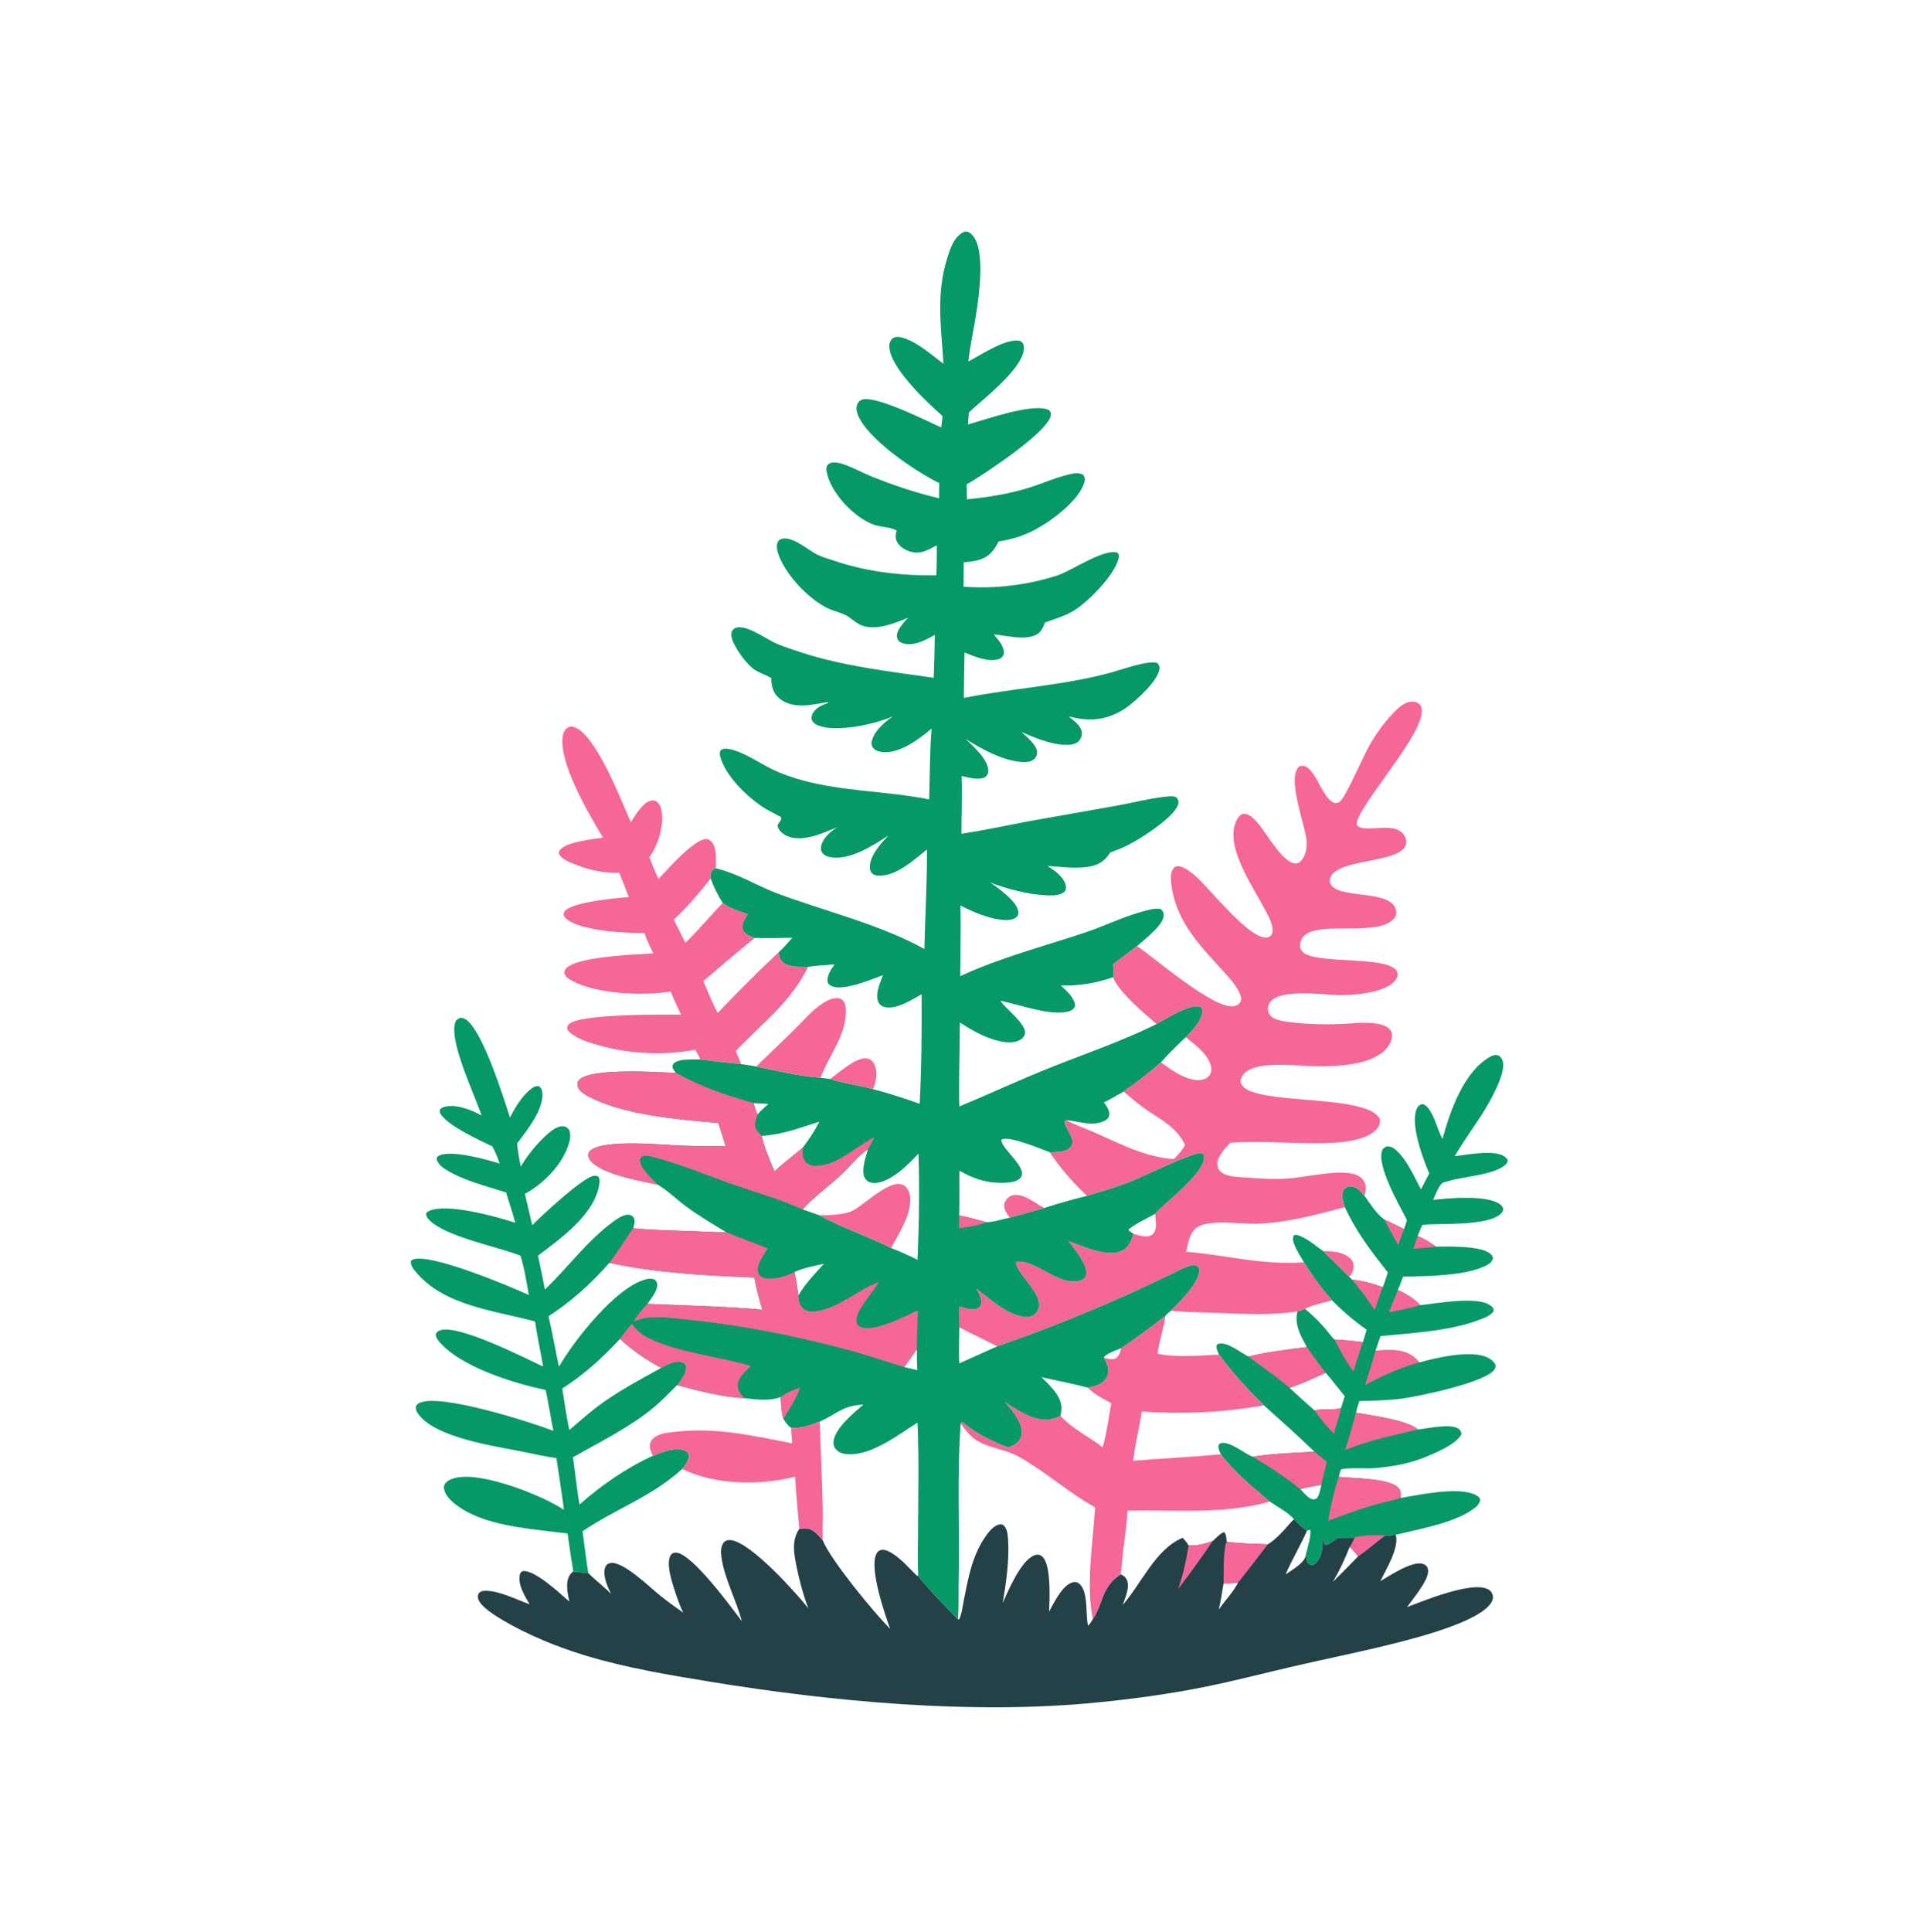 <?xml version="1.0" encoding="utf-8" ?>
<svg xmlns="http://www.w3.org/2000/svg" xmlns:xlink="http://www.w3.org/1999/xlink" width="1023" height="1024">
	<path fill="#F56799" d="M319.609 443.883C312.452 431.946 294.784 402.398 298.629 388.694C299.023 387.287 299.815 386.137 301.132 385.453C302.286 384.853 303.235 384.933 304.461 385.357C316.026 389.353 329.363 424.465 334.414 435.791C336.443 432.335 340.342 426.04 344.12 424.579C345.335 424.109 346.534 423.958 347.722 424.615C349.669 425.692 350.487 428.179 350.787 430.24C351.906 437.913 348.719 448.131 344.196 454.299C345.694 458.2 347.229 462.009 349.087 465.754C353.617 460.953 368.024 444.456 374.368 444.686C375.7 444.734 376.426 445.283 377.277 446.243C380.071 449.394 379.516 456.167 379.446 460.173C378.327 460.713 377.374 460.908 376.958 462.213C376.661 463.144 376.744 464.549 376.703 465.54C378.353 470.097 380.522 474.431 383.107 478.532C387.202 481.433 391.651 482.85 396.376 484.406C394.969 486.809 392.839 489.689 393.801 492.617C394.65 495.199 397.809 496.175 400.064 497.054C406.709 497.209 413.318 497.124 419.962 496.944C417.673 499.448 415.389 502.373 412.803 504.547C413.041 506.912 413.326 508.544 415.272 510.077C418.69 512.77 424.34 512.258 428.438 512.322C418.349 532.041 404.799 541.396 390.062 556.923L392.853 563.889C385.653 563.256 378.487 562.344 371.314 561.462L368.556 556.234C354.126 559.069 337.653 558.65 323.369 555.435C317.484 554.11 304.073 550.874 300.702 545.509C300.625 544.307 300.514 543.939 301.35 542.956C306.32 537.113 351.411 537.648 360.994 537.656C359.044 533.624 357.177 529.601 355.484 525.451C340.548 527.791 316.068 526.888 302.734 519.477C300.985 518.505 299.652 517.525 299.079 515.541C299.287 514.546 299.249 514.153 299.926 513.347C305.397 506.828 336.921 505.866 346.246 505.217C344.592 501.692 342.764 498.161 341.64 494.427C332.461 494.38 322.895 493.943 313.887 492.115C309.158 491.156 301.62 489.525 298.816 485.287C298.73 484.046 298.615 483.728 299.486 482.725C303.592 477.994 326.345 475.904 333.279 475.412C331.678 471.089 329.96 466.819 328.23 462.547C320.5 462.681 313.579 461.382 306.342 458.64C303.122 457.42 297.696 455.658 296.195 452.354C296.278 451.567 296.191 451.197 296.709 450.542C300.331 445.954 314.009 444.843 319.609 443.883ZM400.064 497.054C390.857 504.541 381.782 512.15 372.787 519.888C375.258 525.474 377.534 531.404 380.409 536.78C391.009 525.778 401.643 514.988 412.803 504.547C415.389 502.373 417.673 499.448 419.962 496.944C413.318 497.124 406.709 497.209 400.064 497.054ZM357.151 487.305C359.178 491.414 361.208 495.518 363.312 499.588C370.35 492.865 376.333 485.426 383.107 478.532C380.522 474.431 378.353 470.097 376.703 465.54C370.88 472.968 364.092 480.967 357.151 487.305Z"/>
	<path fill="#069966" d="M764.581 603.601C768.568 588.994 775.728 568.093 789.622 560.134C790.966 559.365 792.369 558.7 793.951 559.232C795.18 559.645 795.856 560.614 796.343 561.757C798.416 566.621 792.949 577.313 790.685 581.65C784.979 592.584 777.245 602.068 771.075 612.682C777.279 612.039 793.66 608.592 798.34 613.628C798.847 614.174 798.867 614.295 799.169 614.885C798.938 616.201 798.62 616.74 797.54 617.575C790.658 622.898 776.309 623.305 767.804 625.863C766.908 626.132 765.32 626.405 764.601 626.913C762.506 628.394 760.762 633.468 759.622 635.829C768 634.877 788.576 633.035 795.332 638.353C795.974 638.858 796.334 639.463 796.743 640.157C796.738 641.458 796.677 642.073 795.716 643.031C788.83 649.893 763.743 648.149 753.939 649.06C753.09 651.039 752.18 653.01 751.436 655.031C754.779 656.321 758.312 658.472 761.152 660.644C767.885 660.55 785.261 660.04 790.097 664.511C790.883 665.238 791.098 665.7 791.393 666.695C790.873 668.608 789.958 669.431 788.231 670.375C777.566 676.202 756.154 676.279 743.723 676.502C742.873 678.893 741.929 681.23 740.958 683.572C745.418 685.736 749.396 687.913 752.793 691.623C761.496 690.799 784.055 686.374 790.592 692.249C791.502 693.067 791.629 693.295 791.778 694.477C790.56 697.176 786.634 698.436 784.007 699.445C768.559 705.377 748.158 706.424 731.766 708.031C730.865 710.584 729.955 713.132 729.144 715.715C736.579 715.42 744.615 714.401 750.5 720.012C751.147 720.629 751.734 721.311 752.31 721.994C761.189 719.54 780.491 714.862 789.109 719.719C790.482 720.493 792.297 721.909 792.754 723.481C792.951 724.155 792.603 724.886 792.286 725.463C788.452 732.434 752.172 739.923 743.34 741.12C735.796 742.143 728.105 742.25 720.506 742.496C719.922 744.503 719.15 746.586 718.743 748.628C727.045 750.102 745.702 752.44 751.65 757.504C756.632 757.008 769.285 754.118 773.256 757.27C774.312 758.109 774.412 758.726 774.657 759.952C772.201 765.473 759.237 770.7 753.803 772.808C745.555 776.008 736.586 777.384 727.805 778.078C724.428 778.346 712.791 777.525 710.729 778.843C710.265 780.092 709.943 781.282 709.646 782.577C717.133 783.568 737.483 783.002 741.743 789.083C742.683 790.427 742.463 792.242 742.43 793.803C752.37 792.197 774.656 787.186 783.166 792.815C784.056 793.404 784.217 793.754 784.621 794.691C784.228 797.165 782.507 798.562 780.543 799.943C770.151 807.248 752.203 810.27 739.784 813.363C738.09 813.561 735.985 814.073 734.321 813.768C730.61 813.518 721.359 813.455 718.133 814.79L709.142 814.948C707.189 816.333 705.255 817.973 702.943 818.677L702.134 818.412C701.823 817.469 701.654 816.593 701.478 815.618L701.068 815.982L701.081 816.652C701.125 820.538 700.495 825.314 697.605 828.228C696.699 829.141 696.079 829.304 694.838 829.417C693.759 828.774 693.102 828.358 692.714 827.094C692.404 826.084 692.288 824.952 692.13 823.907C693.083 819.914 694.626 815.379 694.645 811.276L694.024 810.652L692.775 811.141C690.04 809.571 688.056 807.324 685.909 805.058C682.651 801.418 677.149 798.475 673.026 795.756C663.732 787.739 654.573 780.587 647.104 770.681C646.366 769.058 645.729 767.849 645.847 766.039C646.246 765.426 646.317 764.987 647.075 764.78C651.742 763.502 659.572 770.294 664 771.963C672.325 770.418 687.806 769.779 696.691 769.302C688.068 760.879 678.905 752.804 669.941 744.743C661.362 736.396 653.239 727.489 646.14 717.844C636.162 718.34 623.235 719.463 613.541 717.382C614.458 710.562 616.816 704.052 617.75 697.25C618.617 696.224 619.602 695.442 620.644 694.607C628.745 695.429 636.92 695.404 645.049 695.732C659.563 696.317 673.228 697.174 687.701 694.939C689.094 694.684 690.407 694.089 691.73 693.589C695.989 691.421 701.446 690.406 706.061 689.137C700.577 682.993 695.466 675.947 691.144 668.948C689.323 665.695 687.025 662.423 685.835 658.878C685.294 657.266 685.08 656.151 685.807 654.598L687.088 654.314C692.152 655.605 697.01 659.909 701.235 662.932C706 667.422 710.65 672 715.244 676.665L716.555 678.021C722.436 678.764 727.373 680.001 732.901 682.11C734.053 679.575 734.796 676.892 735.616 674.236C726.25 662.419 719.375 653.451 712.8 639.735C712.308 638.371 711.908 637.024 711.673 635.589C711.373 633.762 711.295 631.381 712.683 629.919C713.606 628.947 714.759 628.6 716.066 628.656C719.241 628.793 721.347 631.555 723.275 633.726C726.282 637.882 729.447 643.132 733.664 646.175C737.219 647.805 740.707 649.577 744.206 651.325C744.743 649.738 745.352 648.144 745.75 646.518C741.711 638.691 729.666 617.927 732.595 609.737C733.039 608.495 733.902 608.061 734.988 607.482C737.405 607.384 738.894 608.47 740.585 610.063C746.108 615.264 749.644 623.684 753.178 630.281L757.569 621.828C754.254 614.161 747.457 595.95 750.875 587.678C751.485 586.201 752.25 585.659 753.674 585.039C755.566 585.362 756.56 586.473 757.595 587.991C760.83 592.737 761.925 598.569 764.581 603.601ZM620.644 694.607C619.602 695.442 618.617 696.224 617.75 697.25C616.816 704.052 614.458 710.562 613.541 717.382C623.235 719.463 636.162 718.34 646.14 717.844C645.43 716.297 644.72 714.998 644.75 713.25C645.223 712.56 645.22 712.192 646.113 712.028C650.871 711.158 657.522 716.739 661.645 718.847C671.825 716.381 682.295 715.169 692.67 713.827C689.449 707.833 685.946 701.973 687.701 694.939C673.228 697.174 659.563 696.317 645.049 695.732C636.92 695.404 628.745 695.429 620.644 694.607ZM706.061 689.137C701.446 690.406 695.989 691.421 691.73 693.589C695.43 696.705 698.825 699.899 702.004 703.55C703.749 705.554 705.395 708.031 707.293 709.839C712.42 709.992 717.312 710.671 722.393 711.191L724.422 704.668C717.794 700.042 711.763 694.86 706.061 689.137ZM702.707 727.511C696.475 730.287 689.975 733.306 683.518 735.46C687.9 739.464 692.265 743.495 696.734 747.402C701.347 746.224 706.072 747.525 710.818 746.154L712.766 739.905C709.445 735.756 706.188 731.528 702.707 727.511ZM689.284 789.188C690.759 790.692 693.031 793.54 694.992 794.277C696.398 794.805 696.648 794.617 697.92 794.025C699.504 792.077 699.798 789.269 700.347 786.864C696.692 787.532 692.801 788.003 689.284 789.188Z"/>
	<path fill="#F56799" d="M751.436 655.031C754.779 656.321 758.312 658.472 761.152 660.644C757.186 661.22 753.149 661.406 749.153 661.694L751.436 655.031Z"/>
	<path fill="#F56799" d="M733.664 646.175C737.219 647.805 740.707 649.577 744.206 651.325C743.203 654.15 742.146 656.952 741.081 659.754C738.593 655.237 736.065 650.738 733.664 646.175Z"/>
	<path fill="#F56799" d="M696.734 747.402C701.347 746.224 706.072 747.525 710.818 746.154C709.908 750.776 708.224 755.196 707.021 759.741C703.202 755.953 699.853 751.78 696.734 747.402Z"/>
	<path fill="#F56799" d="M740.958 683.572C745.418 685.736 749.396 687.913 752.793 691.623C747.444 693.262 741.712 694.223 736.236 695.418C737.657 691.417 739.439 687.541 740.958 683.572Z"/>
	<path fill="#F56799" d="M716.555 678.021C722.436 678.764 727.373 680.001 732.901 682.11L728.585 694.229C724.983 688.459 720.948 683.202 716.555 678.021Z"/>
	<path fill="#F56799" d="M707.293 709.839C712.42 709.992 717.312 710.671 722.393 711.191C720.681 716.419 718.866 721.467 717.455 726.8C713.397 721.719 710.448 715.507 707.293 709.839Z"/>
	<path fill="#F56799" d="M729.144 715.715C736.579 715.42 744.615 714.401 750.5 720.012C751.147 720.629 751.734 721.311 752.31 721.994C742.075 724.773 732.854 728.967 723.562 733.984C725.521 727.918 727.406 721.849 729.144 715.715Z"/>
	<path fill="#F56799" d="M718.743 748.628C727.045 750.102 745.702 752.44 751.65 757.504C737.996 760.81 726.228 763.115 712.959 768.343C715.209 761.895 716.938 755.214 718.743 748.628Z"/>
	<path fill="#F56799" d="M696.691 769.302C698.913 771.042 701.107 772.808 703.281 774.608L700.347 786.864C696.692 787.532 692.801 788.003 689.284 789.188C681.131 782.741 672.943 777.248 664 771.963C672.325 770.418 687.806 769.779 696.691 769.302Z"/>
	<path fill="#F56799" d="M692.67 713.827C695.974 718.409 699.2 723.082 702.707 727.511C696.475 730.287 689.975 733.306 683.518 735.46C676.628 729.492 668.939 724.316 661.645 718.847C671.825 716.381 682.295 715.169 692.67 713.827Z"/>
	<path fill="#F56799" d="M709.646 782.577C717.133 783.568 737.483 783.002 741.743 789.083C742.683 790.427 742.463 792.242 742.43 793.803C737.476 795.383 732.216 796.384 727.198 797.855C719.327 800.163 711.649 803.066 703.962 805.917C705.405 798.133 707.018 790.053 709.646 782.577Z"/>
	<path fill="#F56799" d="M602.721 501.329C612.54 508.092 643.793 535.301 654.238 533.178C655.334 532.955 656.537 532.308 657.21 531.381C657.954 530.357 657.997 529.235 657.679 528.06C656.438 523.484 651.941 518.576 648.829 515.141C636.858 501.929 624.419 489.628 621.254 471.256C620.767 468.426 620.057 463.46 621.497 460.93C622.062 459.936 622.648 459.258 623.831 459.075C627.465 458.511 633.207 463.69 635.671 466.103C642.405 472.698 661.86 496.741 670.843 496.861C671.945 496.876 672.685 496.638 673.521 495.88C674.719 494.793 674.657 492.788 674.397 491.334C673.735 487.633 671.407 483.797 669.669 480.504C663.554 468.923 647.876 446.486 656.127 433.5C656.836 432.385 657.905 431.322 659.307 431.252C662.168 431.108 665.203 434.412 666.916 436.4C671.115 441.273 679.914 457.331 686.623 457.581C687.913 457.629 688.993 456.932 689.791 455.97C692.546 452.653 692.928 448.259 692.364 444.153C691.211 435.747 682.833 414.062 687.886 406.96C688.526 406.06 689.589 405.736 690.658 405.8C693.229 405.954 695.667 409.386 696.908 411.319C699.242 414.953 703.103 424.638 707.599 425.526C708.539 425.712 709.63 425.274 710.359 424.666C713.339 422.179 722.722 400.458 726.162 394.486C729.521 388.655 733.431 383.264 738.034 378.349C740.816 375.377 744.466 371.729 748.848 371.86C750.21 371.901 751.62 372.317 752.548 373.377C753.816 374.824 753.77 376.959 753.464 378.738C750.826 394.115 716.65 430.768 719.324 437.483C721.512 439.495 725.515 439.039 728.31 438.922C732.982 438.726 739.171 437.829 743.047 441.12C744.381 442.252 745.364 444.222 745.394 445.988C745.422 447.621 744.879 448.88 743.721 450.003C735.956 457.538 706.63 455.664 704.885 466.026C704.656 467.387 705.145 468.483 706.018 469.494C712.102 476.542 739.426 471.128 740.123 483.583C740.209 485.131 739.268 486.521 738.165 487.536C727.423 497.41 690.56 485.285 689.12 500.48C688.977 501.99 689.241 503.054 690.252 504.223C696.891 511.906 741.435 505.333 740.817 516.674C740.702 518.788 738.285 521.075 736.623 522.093C729.66 526.359 718.335 527.293 710.359 527.363C702.554 527.431 674.268 522.748 672.168 533.379C671.85 534.988 672.303 537.001 673.433 538.235C675.711 540.721 680.269 541.182 683.431 541.606C691.826 542.731 700.335 542.908 708.794 542.714C716.108 542.545 724.543 541.076 731.691 542.865C734.528 543.575 737.62 545.074 737.892 548.379C738.127 551.243 736.23 554.34 734.315 556.313C726.328 564.539 708.299 565.152 697.686 565.038C688.148 564.936 666.418 561.832 659.656 568.722C658.562 569.836 657.568 571.376 657.615 572.996C657.659 574.541 658.655 575.767 659.843 576.643C671.684 585.375 725.114 580.058 731.411 593.023C731.537 595.002 731.327 596.413 730.031 597.993C725.539 603.468 714.937 605.068 708.27 605.482C689.621 606.638 670.811 604.263 652.16 605.553C649.447 608.296 645.032 612.993 645.257 617.099C645.346 618.729 645.928 620.014 647.187 621.046C650.365 623.65 655.8 623.649 659.745 623.951C667.357 624.532 675.116 625.005 682.744 624.51C692.507 623.877 709.4 619.465 718.432 622.408C721.292 623.341 723.562 625.672 723.859 628.73C724.021 630.4 723.653 632.11 723.275 633.726C721.347 631.555 719.241 628.793 716.066 628.656C714.759 628.6 713.606 628.947 712.683 629.919C711.295 631.381 711.373 633.762 711.673 635.589C711.908 637.024 712.308 638.371 712.8 639.735C719.375 653.451 726.25 662.419 735.616 674.236C734.796 676.892 734.053 679.575 732.901 682.11C727.373 680.001 722.436 678.764 716.555 678.021L715.244 676.665C710.65 672 706 667.422 701.235 662.932C697.01 659.909 692.152 655.605 687.088 654.314L685.807 654.598C685.08 656.151 685.294 657.266 685.835 658.878C687.025 662.423 689.323 665.695 691.144 668.948C695.466 675.947 700.577 682.993 706.061 689.137C701.446 690.406 695.989 691.421 691.73 693.589C690.407 694.089 689.094 694.684 687.701 694.939C673.228 697.174 659.563 696.317 645.049 695.732C636.92 695.404 628.745 695.429 620.644 694.607C624.962 690.224 635.505 679.806 635.649 673.463C635.675 672.312 635.385 671.963 634.794 671.029C633.074 670.181 631.952 670.341 630.147 670.936C626.949 671.989 623.933 673.74 620.889 675.17C613.475 678.652 606.117 682.291 598.636 685.623C575.606 695.881 552.38 705.301 528.535 713.472C521.976 709.903 515.068 707.004 508.518 703.358L508.471 692.275C511.082 693.023 514.718 694.374 517.42 693.578C518.548 693.245 519.522 692.63 519.941 691.473C520.957 688.666 518.699 685.204 517.446 682.815C524.398 688.117 534.25 697.169 543.26 697.843C545.236 697.99 547.33 697.636 548.778 696.176C556.61 688.276 538.772 675.661 538.495 669.044L538.99 668.577C546.26 667.974 554.319 674.426 560.92 677.149C564.788 678.744 569.626 680.004 573.613 678.096C574.745 677.555 575.435 676.878 575.7 675.597C576.769 670.438 569.221 661.382 566.271 657.649C573.701 660.297 587.08 666.646 594.757 662.73C598.529 660.807 599.564 657.605 600.775 653.854C599.795 653.202 598.893 652.513 597.977 651.777C600.996 648.836 608.353 645.506 612.246 643.248C617.86 636.882 638.445 621.677 638.226 613.226C638.194 611.989 637.733 611.718 636.854 611.056C631.189 610.879 606.192 623.518 598.638 626.394C591.265 629.201 583.761 631.479 576.193 633.696C568.468 626.481 562.235 619.297 556.306 610.545C559.446 610.576 565.012 610.581 567.343 608.03C570.973 604.059 564.555 598.477 564.184 594.324L565.002 593.597C571.581 594.044 579.203 597.244 585.64 593.852C586.788 593.246 587.634 592.483 587.912 591.158C588.423 588.714 586.533 586.068 585.136 584.26C588.674 582.426 592.116 580.411 595.573 578.43C602.333 573.482 609.106 568.497 615.371 562.927C619.394 558.32 623.993 553.846 628.479 549.681C631.602 546.333 637.48 540.497 637.265 535.602C637.213 534.399 636.892 534.253 636.075 533.468C629.893 532.139 618.653 539.709 613.034 542.677C606.808 537.298 592.444 525.201 589.993 517.873C590.536 515.39 590.294 513.443 589.881 510.964L602.721 501.329ZM712.8 639.735C697.605 643.702 682.947 647.787 667.134 648.441C658.259 648.807 648.612 646.902 639.911 648.45C636.39 649.076 633.558 650.172 631.756 653.387C630.096 656.347 629.447 660.044 628.672 663.325C651.01 665.184 667.84 670.419 691.144 668.948C689.323 665.695 687.025 662.423 685.835 658.878C685.294 657.266 685.08 656.151 685.807 654.598L687.088 654.314C692.152 655.605 697.01 659.909 701.235 662.932C706 667.422 710.65 672 715.244 676.665L716.555 678.021C722.436 678.764 727.373 680.001 732.901 682.11C734.053 679.575 734.796 676.892 735.616 674.236C726.25 662.419 719.375 653.451 712.8 639.735ZM595.573 578.43C592.116 580.411 588.674 582.426 585.136 584.26C586.533 586.068 588.423 588.714 587.912 591.158C587.634 592.483 586.788 593.246 585.64 593.852C579.203 597.244 571.581 594.044 565.002 593.597C570.043 596.155 575.57 598.107 580.762 600.385C594.519 606.42 606.772 613.146 622.119 614.21C624.554 612.017 626.445 609.638 628.188 606.877C623.726 597.185 615.252 593.442 606.959 587.603C602.968 584.793 599.275 581.603 595.573 578.43ZM628.479 549.681C623.993 553.846 619.394 558.32 615.371 562.927C620.698 566.935 628.548 572.587 635.525 572.361C637.482 572.297 639.568 571.69 640.872 570.146C641.949 568.872 642.192 567.243 641.948 565.643C640.952 559.133 633.365 553.434 628.479 549.681ZM612.246 643.248C608.353 645.506 600.996 648.836 597.977 651.777C598.893 652.513 599.795 653.202 600.775 653.854C602.912 654.433 605.605 655.242 607.831 655.222C609.165 655.21 610.68 654.602 611.505 653.527C613.421 651.033 612.534 646.233 612.246 643.248Z"/>
	<path fill="#F56799" d="M701.235 662.932C706.19 663.048 712.202 663.271 715.9 667.099C717.078 668.319 717.626 669.905 717.514 671.591C717.382 673.569 716.416 675.135 715.244 676.665C710.65 672 706 667.422 701.235 662.932Z"/>
	<path fill="#234146" d="M617.75 697.25C616.816 704.052 614.458 710.562 613.541 717.382C623.235 719.463 636.162 718.34 646.14 717.844C653.239 727.489 661.362 736.396 669.941 744.743C678.905 752.804 688.068 760.879 696.691 769.302C687.806 769.779 672.325 770.418 664 771.963C659.572 770.294 651.742 763.502 647.075 764.78C646.317 764.987 646.246 765.426 645.847 766.039C645.729 767.849 646.366 769.058 647.104 770.681C654.573 780.587 663.732 787.739 673.026 795.756C677.149 798.475 682.651 801.418 685.909 805.058C688.056 807.324 690.04 809.571 692.775 811.141L694.024 810.652L694.645 811.276C694.626 815.379 693.083 819.914 692.13 823.907C692.288 824.952 692.404 826.084 692.714 827.094C693.102 828.358 693.759 828.774 694.838 829.417C696.079 829.304 696.699 829.141 697.605 828.228C700.495 825.314 701.125 820.538 701.081 816.652L701.068 815.982L701.478 815.618C701.654 816.593 701.823 817.469 702.134 818.412L702.943 818.677C705.255 817.973 707.189 816.333 709.142 814.948L718.133 814.79C721.359 813.455 730.61 813.518 734.321 813.768C735.985 814.073 738.09 813.561 739.784 813.363C741.892 820.011 734.599 831.763 731.652 837.914C736.428 835.127 748.801 826.787 754.307 828.796C755.493 829.228 756.305 829.772 756.749 831.008C757.968 834.393 754.318 839.774 752.484 842.51C750.392 845.631 748.067 848.62 745.806 851.622C754.934 848.227 779.634 837.989 788.449 842.056C789.586 842.58 790.468 843.392 790.969 844.567C791.586 846.013 791.403 847.552 790.657 848.909C784.752 859.652 748.695 868.489 736.501 871.522C719.805 875.676 702.952 879.036 686.197 882.906C670.48 886.536 654.938 890.628 639.114 893.827C620.042 897.683 600.548 900.314 581.191 902.227C515.368 908.729 441.108 901.794 375.977 891.118C354.032 887.52 331.797 883.825 310.487 877.368C295.309 872.769 279.717 866.434 266.066 858.306C262.626 856.258 254.097 851.094 253.395 846.883C253.229 845.892 253.363 845.327 253.666 844.398C254.883 843.209 255.911 842.973 257.555 842.993C264.808 843.085 273.833 847.662 280.711 850.172C278.311 845.964 274.445 839.848 275.477 834.743C275.758 833.356 276.016 833.213 277.124 832.528C283.925 832.098 296.567 844.268 301.788 848.723C300.861 844.486 299.54 838.465 302.081 834.599C302.602 833.806 303.097 833.335 303.851 832.763L311.832 833.681C310.632 826.325 309.821 818.867 308.781 811.482C326.44 799.424 345.228 793.349 361.588 778.465C379.281 787.026 402.627 787.255 421.458 782.578C421.935 791.776 422.891 800.975 423.672 810.152C426.726 809.836 429.099 809.703 431.641 811.677C433.301 812.965 434.731 814.69 436.103 816.274C440.123 826.45 463.109 854.47 471.858 863.209C468.746 854.762 460.928 831.592 464.384 823.741C464.795 822.808 465.508 821.919 466.486 821.542C468.435 820.791 470.871 821.926 472.52 822.91C477.763 826.038 481.735 830.967 486.131 835.11L486.707 834.925C486.971 836.58 505.215 855.708 507.722 858.03C508.332 851.563 507.964 844.847 508.115 838.338C508.76 810.447 507.159 782.191 509.218 754.4C509.611 753.804 509.331 754.133 510.196 753.549C516.766 759.32 526.295 764.121 534.488 767.033C536.03 766.397 537.62 765.77 538.926 764.705C540.472 763.444 541.365 761.655 541.531 759.677C542.033 753.708 536.223 747.137 532.589 742.923C537.263 745.963 542.024 749.161 547.314 751.032C552.892 753.004 556.878 752.797 562.073 750.267C562.403 749.032 562.605 747.772 562.639 746.491C562.811 739.872 556.342 734.07 552.031 729.784C560.183 731.687 568.479 733.178 576.565 735.32C578.467 734.971 580.44 734.554 582.209 733.749C584.327 732.785 586.328 731.096 587.059 728.821C588.179 725.337 586.575 722.417 585.068 719.38C586.426 717.195 591.821 715.515 594.284 714.441C602.321 708.963 610.12 703.284 617.75 697.25ZM617.75 697.25C610.12 703.284 602.321 708.963 594.284 714.441C591.821 715.515 586.426 717.195 585.068 719.38C586.575 722.417 588.179 725.337 587.059 728.821C586.328 731.096 584.327 732.785 582.209 733.749C580.44 734.554 578.467 734.971 576.565 735.32C568.479 733.178 560.183 731.687 552.031 729.784C556.342 734.07 562.811 739.872 562.639 746.491C562.605 747.772 562.403 749.032 562.073 750.267C556.878 752.797 552.892 753.004 547.314 751.032C542.024 749.161 537.263 745.963 532.589 742.923C536.223 747.137 542.033 753.708 541.531 759.677C541.365 761.655 540.472 763.444 538.926 764.705C537.62 765.77 536.03 766.397 534.488 767.033C526.295 764.121 516.766 759.32 510.196 753.549C509.331 754.133 509.611 753.804 509.218 754.4C511.546 757.531 514.051 760.931 517.354 763.104C524.12 767.556 532.713 767.891 539.82 771.843C554.001 779.727 566.312 790.923 580.471 798.812C579.253 817.006 575.565 840.478 579.252 858.041C585.087 848.96 583.751 841.054 593.971 834.281C594.666 830.062 594.872 825.744 595.375 821.493C596.2 814.531 597.25 807.548 597.668 800.549C622.905 799.99 648.341 802.712 673.026 795.756C663.732 787.739 654.573 780.587 647.104 770.681C646.366 769.058 645.729 767.849 645.847 766.039C646.246 765.426 646.317 764.987 647.075 764.78C651.742 763.502 659.572 770.294 664 771.963C672.325 770.418 687.806 769.779 696.691 769.302C688.068 760.879 678.905 752.804 669.941 744.743C661.362 736.396 653.239 727.489 646.14 717.844C636.162 718.34 623.235 719.463 613.541 717.382C614.458 710.562 616.816 704.052 617.75 697.25ZM361.588 778.465C345.228 793.349 326.44 799.424 308.781 811.482C309.821 818.867 310.632 826.325 311.832 833.681C315.749 837.496 320.092 840.779 323.967 844.673C323.36 843.565 322.811 842.45 322.325 841.283C321.041 838.2 319.294 833.011 321.162 829.867C321.77 828.843 322.421 828.522 323.585 828.312C330.208 827.121 344.672 841.341 349.514 845.221C353.613 848.506 357.837 851.578 362.154 854.568C360.434 851.102 359.077 847.237 357.858 843.558C356.416 839.204 352.688 828.17 355.602 824.029C356.286 823.057 357.258 822.693 358.424 822.781C366.945 823.418 387.15 851.11 393.206 859.126C390.343 848.129 383.808 836.024 382.391 825.079C382.004 822.091 382.017 819.444 383.915 817.004C385.191 816.217 386.119 815.958 387.603 816.173C398.337 817.727 421.8 843.903 428.49 852.286C425.791 845.319 423.739 837.671 422.259 830.35C420.833 823.296 419.479 816.48 423.672 810.152C422.891 800.975 421.935 791.776 421.458 782.578C402.627 787.255 379.281 787.026 361.588 778.465ZM507.722 858.03L508.38 858.216C509.767 855.45 510.192 851.412 510.806 848.329C513.143 836.593 515.145 825.008 521.948 814.837C523.58 812.397 526.105 809.118 528.94 808.053C530.081 807.624 530.545 807.805 531.691 808.067C533.792 809.855 534.09 812.734 534.288 815.339C535.116 826.261 533.317 838.701 531.48 849.498C534.503 842.691 540.999 827.335 547.995 824.319C549.001 823.886 550.075 823.707 551.133 824.08C552.946 824.718 553.922 826.632 554.505 828.33C556.766 834.908 556.424 846.98 556.061 854.041C558.562 849.487 563.197 839.892 568.524 838.549C569.754 838.239 570.818 838.292 571.859 839.091C577.136 843.143 575.199 855.678 576.752 861.56C577.813 860.461 578.5 859.366 579.252 858.041C575.565 840.478 579.253 817.006 580.471 798.812C566.312 790.923 554.001 779.727 539.82 771.843C532.713 767.891 524.12 767.556 517.354 763.104C514.051 760.931 511.546 757.531 509.218 754.4C507.159 782.191 508.76 810.447 508.115 838.338C507.964 844.847 508.332 851.563 507.722 858.03ZM673.026 795.756C648.341 802.712 622.905 799.99 597.668 800.549C597.25 807.548 596.2 814.531 595.375 821.493C594.872 825.744 594.666 830.062 593.971 834.281C595.363 834.93 596.272 835.318 597.052 836.738C599.201 840.654 596.45 846.731 595.05 850.547C604.957 839.343 612.521 820.798 626.866 814.926C628.104 816.225 629.081 817.423 630.013 818.959C634.593 819.243 638.64 818.161 642.867 816.571C644.59 815.072 646.674 812.618 648.814 811.91C650.054 813.017 650.017 815.273 650.18 816.908L650.875 817.246C657.906 817.871 664.936 818.136 671.988 818.395C675.877 816.055 680.212 811.439 683.158 807.956C684.042 806.911 684.904 805.988 685.909 805.058C682.651 801.418 677.149 798.475 673.026 795.756ZM692.775 811.141C689.332 819.049 684.815 826.415 681.413 834.355C684.492 832.132 691.501 828.253 692.095 824.353C692.117 824.206 692.119 824.056 692.13 823.907C693.083 819.914 694.626 815.379 694.645 811.276L694.024 810.652L692.775 811.141ZM715.425 819.714C712.837 826.232 710.035 832.32 706.416 838.352C710.961 833.91 715.389 829.353 719.833 824.81C718.613 822.864 717.026 821.341 715.425 819.714ZM648.541 839.073C647.753 843.694 647.141 848.437 645.971 852.977C649.262 848.174 653.59 843.856 656.251 838.671C653.741 839.081 651.084 839.001 648.541 839.073Z"/>
	<path fill="#F56799" d="M718.133 814.79C721.359 813.455 730.61 813.518 734.321 813.768C729.371 817.23 724.812 821.511 719.833 824.81C718.613 822.864 717.026 821.341 715.425 819.714C716.49 818.213 717.275 816.421 718.133 814.79Z"/>
	<path fill="#F56799" d="M630.013 818.959C634.593 819.243 638.64 818.161 642.867 816.571C637.028 825.161 630.765 833.948 624.395 842.142C627.129 834.564 628.769 826.904 630.013 818.959Z"/>
	<path fill="#F56799" d="M648.541 839.073C648.764 832.824 648.207 823.279 649.94 817.41L650.875 817.246C657.906 817.871 664.936 818.136 671.988 818.395C671.517 819.17 656.475 838.514 656.251 838.671C653.741 839.081 651.084 839.001 648.541 839.073Z"/>
	<path fill="#F56799" d="M617.75 697.25C616.816 704.052 614.458 710.562 613.541 717.382C623.235 719.463 636.162 718.34 646.14 717.844C653.239 727.489 661.362 736.396 669.941 744.743C678.905 752.804 688.068 760.879 696.691 769.302C687.806 769.779 672.325 770.418 664 771.963C659.572 770.294 651.742 763.502 647.075 764.78C646.317 764.987 646.246 765.426 645.847 766.039C645.729 767.849 646.366 769.058 647.104 770.681C654.573 780.587 663.732 787.739 673.026 795.756C648.341 802.712 622.905 799.99 597.668 800.549C597.25 807.548 596.2 814.531 595.375 821.493C594.872 825.744 594.666 830.062 593.971 834.281C583.751 841.054 585.087 848.96 579.252 858.041C575.565 840.478 579.253 817.006 580.471 798.812C566.312 790.923 554.001 779.727 539.82 771.843C532.713 767.891 524.12 767.556 517.354 763.104C514.051 760.931 511.546 757.531 509.218 754.4C509.611 753.804 509.331 754.133 510.196 753.549C516.766 759.32 526.295 764.121 534.488 767.033C536.03 766.397 537.62 765.77 538.926 764.705C540.472 763.444 541.365 761.655 541.531 759.677C542.033 753.708 536.223 747.137 532.589 742.923C537.263 745.963 542.024 749.161 547.314 751.032C552.892 753.004 556.878 752.797 562.073 750.267C562.403 749.032 562.605 747.772 562.639 746.491C562.811 739.872 556.342 734.07 552.031 729.784C560.183 731.687 568.479 733.178 576.565 735.32C578.467 734.971 580.44 734.554 582.209 733.749C584.327 732.785 586.328 731.096 587.059 728.821C588.179 725.337 586.575 722.417 585.068 719.38C586.426 717.195 591.821 715.515 594.284 714.441C602.321 708.963 610.12 703.284 617.75 697.25ZM669.941 744.743C648.307 748.564 627.169 749.508 605.216 748.05C603.744 756.731 601.731 765.357 600.629 774.09C616.112 772.824 631.634 772.113 647.104 770.681C646.366 769.058 645.729 767.849 645.847 766.039C646.246 765.426 646.317 764.987 647.075 764.78C651.742 763.502 659.572 770.294 664 771.963C672.325 770.418 687.806 769.779 696.691 769.302C688.068 760.879 678.905 752.804 669.941 744.743ZM562.073 750.267C568.422 757.266 577.114 761.197 584.416 766.935C586.73 759.413 587.589 751.357 589.038 743.622C584.716 741.215 580.019 738.937 576.565 735.32C568.479 733.178 560.183 731.687 552.031 729.784C556.342 734.07 562.811 739.872 562.639 746.491C562.605 747.772 562.403 749.032 562.073 750.267ZM585.068 719.38C586.816 719.923 589.237 720.729 591.037 719.978C593.198 719.075 593.679 716.44 594.284 714.441C591.821 715.515 586.426 717.195 585.068 719.38Z"/>
	<path fill="#069966" d="M500.095 192.772C498.894 173.105 496.051 156.294 502.049 136.916C503.257 133.014 504.656 128.661 507.404 125.549C508.424 124.394 510.485 122.631 512.11 122.721C513.739 122.811 515.006 123.996 515.944 125.238C522.897 134.445 518.265 161.779 516.292 173.058C515.219 179.197 513.881 185.377 513.256 191.576C519.939 188.111 533.836 178.588 541.069 180.79C542.231 181.837 542.736 182.573 542.753 184.188C542.829 191.855 531.802 202.107 526.648 206.94C522.393 210.93 517.799 214.561 513.561 218.562L513.045 224.94C522.16 222.442 547.965 213.165 556.046 217.338C556.84 218.372 557.133 218.617 556.981 220C556.045 228.526 522.383 250.818 513.857 255.823C513.376 256.105 512.889 256.371 512.397 256.636L512.52 264.619C523.59 263.514 534.705 261.782 545.358 258.473C552.8 256.162 560.285 252.712 567.923 251.127C570.213 250.652 572.167 250.432 574.229 251.699C575.031 253.087 575.211 253.982 574.755 255.557C571.845 265.588 556.397 276.803 547.52 281.276C541.609 284.254 535.826 285.915 529.317 286.966C526.856 291.724 524.395 295.023 519.029 296.683C516.394 297.499 513.564 297.719 510.832 298.018L510.727 310.904C527.411 312.109 544.443 310.114 560.412 304.962C567.948 302.53 585.308 290.422 592.363 292.93C593.052 293.978 593.211 294.446 592.939 295.708C591.009 304.647 576.404 319.485 568.428 324.056C563.822 326.696 558.901 328.064 553.949 329.854C552.633 332.959 551.777 335.371 548.437 336.75C542.243 339.307 533.271 336.768 526.733 336.191C529.277 339.253 532.36 342.424 532.117 346.654C531.551 347.908 531.01 348.643 529.708 349.152C524.255 351.282 516.383 347.819 511.245 345.819C511.116 353.83 510.901 361.85 510.889 369.862C536.894 364.637 564.026 363.312 589.571 356.217C594.544 354.836 609.327 349.529 613.572 351.43C614.325 352.499 614.713 353.081 614.569 354.436C613.895 360.752 602.032 371.516 596.908 375.052C588.781 380.662 580.286 382.419 570.568 380.566C569.19 380.303 567.82 380.004 566.451 379.7C569.119 381.852 573.128 384.535 573.435 388.278C573.563 389.842 572.934 391.565 571.847 392.689C569.987 394.611 566.899 394.846 564.384 394.728C556.431 394.352 548.658 391.025 541.443 387.934C544.084 390.383 549.534 394.631 549.71 398.553C549.77 399.874 549.417 400.955 548.508 401.935C546.789 403.787 544.125 403.975 541.764 403.827C531.569 403.187 520.317 396.939 511.788 391.585C515.769 395.321 524.047 402.665 523.799 408.654C523.75 409.844 523.347 410.945 522.341 411.663C519.372 413.781 512.965 411.992 509.7 411.218C510.098 421.392 509.619 431.677 509.607 441.865C521.622 439.996 533.52 437.424 545.469 435.184L591.874 426.956C600.236 425.488 608.737 423.202 617.157 422.266C619.109 422.049 621.96 421.579 623.688 422.669C624.446 423.87 624.784 424.202 624.582 425.68C623.732 431.869 607.101 442.655 602.032 445.558C597.719 448.028 593.229 450.189 588.497 451.727C585.828 455.909 582.985 458.073 578.052 459.112C570.85 460.629 562.508 459.337 555.235 458.866C558.929 461.294 564.012 464.73 564.919 469.349C565.153 470.542 565.02 471.252 564.488 472.318C561.794 474.788 557.815 474.603 554.355 474.434C544.729 473.964 533.927 471.106 524.893 467.692C529.087 470.574 538.954 477.549 539.72 482.977C539.884 484.14 539.663 485.193 538.765 486.001C536.109 488.396 530.441 487.491 527.239 486.82C520.78 485.465 514.919 482.764 509.04 479.847C509.423 492.324 509.006 504.813 508.973 517.295C530.276 507.432 553.004 501.572 575.185 494.172C584.89 490.934 594.202 486.336 604.014 483.496C606.97 482.64 612.235 480.958 615.237 481.762C616.172 482.6 616.736 483.236 616.813 484.557C617.048 488.628 611.729 493.411 608.923 495.947C606.894 497.782 604.801 499.552 602.721 501.329L589.881 510.964C590.294 513.443 590.536 515.39 589.993 517.873C592.444 525.201 606.808 537.298 613.034 542.677C618.653 539.709 629.893 532.139 636.075 533.468C636.892 534.253 637.213 534.399 637.265 535.602C637.48 540.497 631.602 546.333 628.479 549.681C623.993 553.846 619.394 558.32 615.371 562.927C609.106 568.497 602.333 573.482 595.573 578.43C592.116 580.411 588.674 582.426 585.136 584.26C586.533 586.068 588.423 588.714 587.912 591.158C587.634 592.483 586.788 593.246 585.64 593.852C579.203 597.244 571.581 594.044 565.002 593.597L564.184 594.324C564.555 598.477 570.973 604.059 567.343 608.03C565.012 610.581 559.446 610.576 556.306 610.545C562.235 619.297 568.468 626.481 576.193 633.696C583.761 631.479 591.265 629.201 598.638 626.394C606.192 623.518 631.189 610.879 636.854 611.056C637.733 611.718 638.194 611.989 638.226 613.226C638.445 621.677 617.86 636.882 612.246 643.248C608.353 645.506 600.996 648.836 597.977 651.777C598.893 652.513 599.795 653.202 600.775 653.854C599.564 657.605 598.529 660.807 594.757 662.73C587.08 666.646 573.701 660.297 566.271 657.649C569.221 661.382 576.769 670.438 575.7 675.597C575.435 676.878 574.745 677.555 573.613 678.096C569.626 680.004 564.788 678.744 560.92 677.149C554.319 674.426 546.26 667.974 538.99 668.577L538.495 669.044C538.772 675.661 556.61 688.276 548.778 696.176C547.33 697.636 545.236 697.99 543.26 697.843C534.25 697.169 524.398 688.117 517.446 682.815C518.699 685.204 520.957 688.666 519.941 691.473C519.522 692.63 518.548 693.245 517.42 693.578C514.718 694.374 511.082 693.023 508.471 692.275L508.518 703.358C515.068 707.004 521.976 709.903 528.535 713.472C552.38 705.301 575.606 695.881 598.636 685.623C606.117 682.291 613.475 678.652 620.889 675.17C623.933 673.74 626.949 671.989 630.147 670.936C631.952 670.341 633.074 670.181 634.794 671.029C635.385 671.963 635.675 672.312 635.649 673.463C635.505 679.806 624.962 690.224 620.644 694.607C619.602 695.442 618.617 696.224 617.75 697.25C610.12 703.284 602.321 708.963 594.284 714.441C591.821 715.515 586.426 717.195 585.068 719.38C586.575 722.417 588.179 725.337 587.059 728.821C586.328 731.096 584.327 732.785 582.209 733.749C580.44 734.554 578.467 734.971 576.565 735.32C568.479 733.178 560.183 731.687 552.031 729.784C556.342 734.07 562.811 739.872 562.639 746.491C562.605 747.772 562.403 749.032 562.073 750.267C556.878 752.797 552.892 753.004 547.314 751.032C542.024 749.161 537.263 745.963 532.589 742.923C536.223 747.137 542.033 753.708 541.531 759.677C541.365 761.655 540.472 763.444 538.926 764.705C537.62 765.77 536.03 766.397 534.488 767.033C526.295 764.121 516.766 759.32 510.196 753.549C509.331 754.133 509.611 753.804 509.218 754.4C507.159 782.191 508.76 810.447 508.115 838.338C507.964 844.847 508.332 851.563 507.722 858.03C505.215 855.708 486.971 836.58 486.707 834.925L486.131 835.11C481.735 830.967 477.763 826.038 472.52 822.91C470.871 821.926 468.435 820.791 466.486 821.542C465.508 821.919 464.795 822.808 464.384 823.741C460.928 831.592 468.746 854.762 471.858 863.209C463.109 854.47 440.123 826.45 436.103 816.274C434.731 814.69 433.301 812.965 431.641 811.677C429.099 809.703 426.726 809.836 423.672 810.152C422.891 800.975 421.935 791.776 421.458 782.578C402.627 787.255 379.281 787.026 361.588 778.465C345.228 793.349 326.44 799.424 308.781 811.482C309.821 818.867 310.632 826.325 311.832 833.681L303.851 832.763C302.768 826.075 301.782 819.368 300.837 812.659C284.368 810.506 264.624 809.399 249.559 802.173C244.757 799.869 236.911 795.057 235.51 789.604C235.192 788.367 235.163 787.334 235.908 786.238C237.189 784.354 239.974 783.462 242.083 783.019C256.01 780.095 287.472 792.409 298.938 800.113C297.72 790.951 296.286 781.814 294.913 772.674C288.573 771.868 282.149 770.284 275.869 769.057C261.235 766.2 230.912 761.782 221.77 749.438C220.735 748.04 220.234 746.924 220.495 745.164C221.072 744.243 221.594 743.743 222.615 743.315C234.056 738.518 280.654 753.396 293.321 758.236C291.846 751.04 290.762 743.773 289.234 736.579C272.278 733.073 243.489 724.181 232.49 710.58C231.542 709.408 230.876 708.314 231.055 706.752C231.747 705.826 232.01 705.47 233.13 705.033C242.426 701.399 277.915 719.467 287.899 724.165C286.542 716.199 284.717 708.291 283.64 700.282C262.765 694.642 236.153 692.137 221.114 674.833C219.583 673.07 217.596 670.953 217.776 668.482C218.259 667.788 218.104 667.782 218.79 667.486C227.587 663.696 270.455 681.696 280.322 686.24C279.024 679.168 278.034 672.304 275.888 665.409C263.299 660.51 236.105 655.344 227.539 646.491C226.507 645.424 225.851 644.514 225.884 643.017C226.352 642.329 226.686 642.083 227.46 641.717C236.781 637.3 263.829 644.919 273.1 647.953C271.666 642.555 269.881 637.229 268.221 631.895C257.919 628.573 245.509 625.564 236.34 619.796C234.057 618.36 232.063 616.794 231.399 614.079C231.711 613.333 231.693 612.924 232.448 612.516C238.855 609.054 257.954 614.454 264.891 616.613C263.753 613.448 262.574 610.466 260.97 607.506C253.655 603.915 238.314 597.046 233.798 590.692C233.029 589.61 233.015 589.123 233.236 587.852C233.91 587.097 234.617 586.8 235.587 586.533C241.721 584.847 249.881 588.209 255.259 591.113C251.844 580.769 237.991 552.025 241.264 541.96C241.78 540.372 242.537 540.001 243.933 539.368C244.893 539.379 245.444 539.465 246.322 539.909C255.375 544.491 266.892 581.612 270.327 592.268C272.942 586.925 276.875 580.527 281.676 576.881C282.955 575.91 284.052 575.367 285.699 575.608C286.724 576.496 287.134 577.021 287.366 578.394C288.889 587.372 279.109 599.216 274.094 605.966C274.492 610.117 275.211 614.127 276.034 618.213C279.565 612.351 283.862 606.896 288.868 602.22C291.347 599.905 295.185 596.394 298.833 596.889C300.029 597.051 301.012 597.708 301.594 598.769C302.713 600.808 302.222 603.672 301.617 605.786C298.459 616.837 288.099 627.319 278.225 632.664L282.113 649.241C287.485 643.871 307.766 625.016 314.133 623.233C315.493 622.853 316.045 622.982 317.274 623.606C317.847 624.811 317.914 625.635 317.751 626.93C315.69 643.301 297.261 656.245 285.181 665.374C286.487 671.346 287.642 677.359 288.857 683.351C301.202 671.486 311.378 657.299 325.406 647.116C327.495 645.6 331.293 643.026 334.014 643.878C334.723 644.1 335.473 644.551 335.849 645.205C336.884 647.006 336.156 648.999 335.627 650.841C345.789 651.879 355.804 652.017 366 652.362C372.31 652.575 378.596 653.078 384.914 652.942C377.577 648.591 370.231 644.189 363.375 639.098C358.452 635.441 353.908 630.876 348.621 627.787C338.858 625.634 324.584 623.26 316.255 617.891C314.046 616.467 312.182 614.801 311.636 612.157C311.957 611.046 312.053 610.554 312.94 609.747C319.902 603.412 352.068 606.746 361.684 607.074C369.345 607.335 377.013 607.384 384.678 607.445L380.748 595.104C359.602 593.239 328.655 590.87 310.209 580.072C308.426 579.028 306.301 577.203 306.063 574.986C305.922 573.677 306.335 572.807 307.293 571.95C314.131 565.839 348.894 568.106 358.415 568.584C357.408 567.507 356.901 566.885 356.423 565.447C356.558 564.681 356.489 564.191 357.064 563.61C359.834 560.811 367.512 561.489 371.314 561.462C378.487 562.344 385.653 563.256 392.853 563.889L390.062 556.923C404.799 541.396 418.349 532.041 428.438 512.322C424.34 512.258 418.69 512.77 415.272 510.077C413.326 508.544 413.041 506.912 412.803 504.547C415.389 502.373 417.673 499.448 419.962 496.944C413.318 497.124 406.709 497.209 400.064 497.054C397.809 496.175 394.65 495.199 393.801 492.617C392.839 489.689 394.969 486.809 396.376 484.406C391.651 482.85 387.202 481.433 383.107 478.532C380.522 474.431 378.353 470.097 376.703 465.54C376.744 464.549 376.661 463.144 376.958 462.213C377.374 460.908 378.327 460.713 379.446 460.173C391.14 462.87 401.071 469.375 412.201 473.532C437.725 483.064 466.052 489.692 489.969 502.905C490.346 485.361 491.476 467.666 491.345 450.138C484.414 455.664 474.524 465.004 464.827 463.963C463.812 463.854 462.668 463.406 462.04 462.589C460.911 461.119 460.94 459.399 461.251 457.654C462.266 451.939 467.076 446.927 470.861 442.794C462.711 448.113 449.922 456.438 439.532 454.117C438.025 453.781 436.555 453.101 435.739 451.708C434.916 450.303 435.014 448.7 435.552 447.231C436.99 443.304 440.409 440.748 443.651 438.333C436.299 441.557 425.521 446.411 417.508 443.172C415.389 442.316 412.937 440.46 412.29 438.151C411.656 435.887 415.191 435.156 413.751 432.848C410.615 431.142 407.245 429.617 404.282 427.635C395.615 421.839 384.578 411.259 381.724 400.84C381.354 399.49 381.464 398.825 382.002 397.568C383.501 396.58 384.757 396.604 386.474 396.928C394.115 398.374 402.338 404.288 409.399 407.706C414.463 410.158 419.8 411.982 425.218 413.479C447.107 419.525 470.271 419.165 492.499 423.627C492.924 411.198 492.763 398.454 493.825 386.083C487.23 391.605 476.953 399.49 467.797 398.561C465.992 398.377 463.832 397.739 462.711 396.209C461.934 395.148 461.838 393.874 462.139 392.634C463.472 387.147 469.014 382.638 473.372 379.533C464.253 383.744 444.039 388.112 434.352 384.696C432.298 383.971 431.162 383.244 430.193 381.286C430.039 379.27 430.522 378.054 431.863 376.567C433.866 374.345 436.363 373.443 439.082 372.437L439.051 372.049C430.736 373.284 420.853 376.167 413.416 370.351C410.661 368.196 409.291 365.187 408.944 361.762C408.862 360.962 408.826 360.16 408.801 359.356C406.005 357.571 402.64 356.705 399.945 354.876C395.494 351.856 389.152 343.06 387.809 337.795C387.514 336.636 387.606 335.737 387.881 334.593C388.657 333.448 389.356 332.755 390.752 332.496C396.607 331.41 406.599 339.028 412.167 341.331C416.268 343.027 420.598 344.392 424.816 345.771C447.295 353.122 471.573 355.816 494.913 359.179C495.184 351.62 495.424 344.068 495.5 336.504C490.592 339.129 484.362 342.685 478.605 340.924C477.416 340.56 476.205 339.817 475.712 338.631C475.031 336.995 475.498 335.377 476.282 333.867C477.534 331.455 479.522 329.211 481.43 327.311C474.456 330.229 464.256 334.373 456.734 331.427C453.495 330.158 451.1 327.361 447.981 325.864C444.644 324.262 440.902 323.568 437.638 321.8C427.865 316.506 417.25 305.258 413.054 294.926C412.133 292.659 411.125 289.461 412.318 287.138C412.762 286.273 413.554 285.737 414.497 285.508C420.379 284.082 428.371 291.662 433.522 294.064C436.613 295.505 440.192 296.495 443.439 297.569C460.4 303.179 478.541 305.127 496.355 304.905C496.465 299.605 496.641 294.297 496.54 288.996C491.637 291.572 487.758 294.064 482.063 292.176C479.315 291.265 476.524 289.465 475.306 286.736C474.434 284.783 474.725 283.196 475.329 281.227C472.668 279.398 466.883 279.3 463.6 278.206C453.029 274.685 440.208 261.174 438.151 249.904C437.935 248.72 437.931 247.566 438.6 246.517C439.092 245.744 440.121 245.297 440.998 245.154C442.917 244.842 444.932 245.327 446.75 245.914C452.086 247.637 457.096 250.544 462.31 252.63C473.668 257.175 485.85 261.259 497.774 264.041C497.779 261.371 497.767 258.701 497.87 256.032C485.563 250.041 459.228 232.41 454.554 219.408C453.874 217.516 453.699 215.555 454.65 213.723C455.141 212.778 455.809 212.237 456.797 211.857C463.873 209.133 491.557 223.279 498.877 226.487C499.148 224.501 499.518 222.475 499.573 220.47C491.37 213.11 471.607 194.895 471.375 183.528C471.339 181.74 471.925 180.683 473.028 179.342C474.814 178.348 476.151 178.345 478.07 178.861C485.954 180.981 493.681 187.98 500.095 192.772ZM358.871 734.017C354.448 738.496 350.08 743.009 345.16 746.954C332.688 756.954 317.568 764.361 303.695 772.229C304.985 780.575 305.708 789.004 307.197 797.316C318.818 786.976 331.922 777.931 346.089 771.446C350.862 769.616 358.315 766.448 363.312 768.866C364.248 769.319 364.423 769.741 365.031 770.544C365.441 773.272 364.181 775.137 362.585 777.257C362.271 777.674 361.935 778.075 361.588 778.465C379.281 787.026 402.627 787.255 421.458 782.578C421.935 791.776 422.891 800.975 423.672 810.152C426.726 809.836 429.099 809.703 431.641 811.677C433.301 812.965 434.731 814.69 436.103 816.274C435.891 810.438 436.219 804.589 436.084 798.751C435.733 783.627 435.018 768.469 434.472 753.349C429.552 755.278 424.738 757.127 419.342 756.676C417.452 755.333 416.419 753.843 415.236 751.868C414.106 748.133 414.028 744.199 413.793 740.33C407.526 742.624 401.093 741.579 394.624 740.963C382.96 740.379 370.173 737.081 358.871 734.017ZM442.407 511.063C437.752 511.414 433.061 511.664 428.438 512.322C418.349 532.041 404.799 541.396 390.062 556.923L392.853 563.889C395.512 564.302 398.205 564.651 400.849 565.144C411.807 567.425 423.857 570.303 434.995 571.124L440.025 571.789C447.381 574.16 455.293 575.077 462.781 577.167C471.203 579.357 479.267 582.031 487.473 584.925C488.494 565.728 488.609 546.11 488.513 526.878C483.418 529.737 475.169 535.094 469.055 533.705C467.568 533.367 466.381 532.55 465.675 531.178C463.586 527.117 466.599 520.647 467.999 516.749C463.562 518.436 459.118 520.193 454.555 521.51C450.772 522.601 443.24 524.539 439.865 521.987C439.208 521.491 438.802 520.884 438.668 520.086C438.177 517.173 440.675 513.281 442.407 511.063ZM434.472 753.349C435.018 768.469 435.733 783.627 436.084 798.751C436.219 804.589 435.891 810.438 436.103 816.274C440.123 826.45 463.109 854.47 471.858 863.209C468.746 854.762 460.928 831.592 464.384 823.741C464.795 822.808 465.508 821.919 466.486 821.542C468.435 820.791 470.871 821.926 472.52 822.91C477.763 826.038 481.735 830.967 486.131 835.11L486.707 834.925C486.287 827.721 486.598 820.354 486.61 813.13C486.643 793.442 487.225 773.542 486.33 753.887C476.256 760.217 463.04 770.602 450.688 770.681C448.057 770.698 445.232 770.253 443.326 768.278C442.162 767.072 441.637 765.547 441.809 763.88C442.526 756.926 452.699 748.522 457.663 744.344C446.612 744.883 444.008 749.013 434.981 753.124C434.812 753.201 434.642 753.274 434.472 753.349ZM589.993 517.873C580.497 521.037 572.36 522.479 562.309 522.208C565.21 525.01 569.605 528.745 569.874 532.975C569.248 534.431 568.675 535.155 567.148 535.724C558.17 539.069 539.926 532.149 530.289 530.353C530.396 530.509 530.5 530.667 530.61 530.822C533.33 534.655 543.983 542.885 543.315 547.48C543.087 549.054 542.125 550.243 540.78 551.011C536.499 553.454 530.645 552.163 526.202 550.741C519.941 548.738 514.271 545.388 508.773 541.849C508.732 556.669 508.133 571.556 508.485 586.364C524.492 579.717 540.154 572.378 556.266 565.936C575.086 558.41 594.904 551.701 613.034 542.677C606.808 537.298 592.444 525.201 589.993 517.873ZM322.959 669.242C313.302 680.255 303.062 689.474 290.768 697.519C292.805 706.414 294.388 715.366 296.271 724.286C304.176 710.491 326.424 681.991 342.486 677.9C344.158 677.474 345.321 677.513 346.953 678.025C347.934 679.025 348.281 679.276 348.364 680.76C348.55 684.067 344.962 688.331 343.192 690.935C363.463 691.818 383.776 692.232 403.995 694.01C402.421 688.366 400.924 682.777 399.806 677.02C374.102 675.944 348.171 674.637 322.959 669.242ZM425.461 640.893L434.04 643.894C446.287 650.554 459.892 655.04 472.4 661.348C477.099 663.249 481.815 665.319 486.344 667.593C487.137 649.04 487.447 629.892 486.843 611.341C482.586 615.776 478.273 620.291 472.996 623.532C469.762 625.518 465.207 627.67 461.33 626.579C459.979 626.199 459.02 625.411 458.358 624.171C456.298 620.313 458.982 612.902 460.054 608.939C454.619 612.797 450.284 618.469 445.386 623.002C438.973 628.938 431.232 634.411 425.461 640.893ZM508.53 620.347C508.505 628.274 508.611 636.224 508.449 644.148C513.33 644.912 518.078 646.364 522.832 647.68C526.921 647.568 531.185 646.101 535.207 645.262L553.547 640.136C560.942 637.725 568.646 635.576 576.193 633.696C568.468 626.481 562.235 619.297 556.306 610.545C551.909 608.896 535.253 601.942 531.215 603.74C531.048 603.815 530.896 603.919 530.737 604.009C530.688 609.056 545.966 619.375 540.543 624.555C537.525 627.438 528.698 626.951 524.727 626.38C518.984 625.553 513.517 623.256 508.53 620.347ZM328.613 709.523C319.221 719.645 309.732 728.331 298.044 735.803C299.236 743.112 300.167 750.559 301.82 757.776C307.447 752.972 313.026 747.943 319.045 743.635C328.94 736.552 339.81 730.763 350.45 724.905C342.274 720.451 335.445 715.87 328.613 709.523ZM403.774 601.947C405.289 608.574 407.855 614.514 410.561 620.713C415.362 616.204 420.581 612.414 425.532 608.113C428.918 603.78 431.766 599.348 434.262 594.447C423.222 597.791 415.64 601.078 403.774 601.947ZM508.518 703.358C508.446 709.705 508.148 716.155 508.442 722.491L528.535 713.472C521.976 709.903 515.068 707.004 508.518 703.358ZM421.185 674.054C421.948 678.179 422.689 682.289 423.237 686.449C426.848 680.116 431.864 675.12 436.699 669.747C431.4 670.824 426.156 671.856 421.185 674.054ZM485.999 715.01L479.329 724.466L486.272 726.07C485.926 722.436 486.052 718.665 485.999 715.01ZM399.452 584.575C400.07 586.505 400.56 588.78 401.558 590.538C403.208 588.534 405.36 586.797 407.263 585.028C404.652 584.772 402.073 584.647 399.452 584.575Z"/>
	<path fill="#F56799" d="M508.449 644.148C513.33 644.912 518.078 646.364 522.832 647.68C518.55 649.575 513.028 650.091 508.407 650.875C508.235 648.636 508.374 646.39 508.449 644.148Z"/>
	<path fill="#F56799" d="M413.793 740.33C416.912 737.939 420.443 736.593 424.106 735.274C422.174 741.198 418.468 746.568 415.236 751.868C414.106 748.133 414.028 744.199 413.793 740.33Z"/>
	<path fill="#F56799" d="M328.613 709.523C330.61 706.729 332.694 704.082 334.915 701.463C336.58 703.79 338.127 705.59 340.53 707.177C353.825 715.962 382.003 718.97 398.013 723.891C395.252 726.645 390.987 730.027 391.019 734.315C391.039 737.034 392.804 739.133 394.624 740.963C382.96 740.379 370.173 737.081 358.871 734.017C361.173 730.837 363.881 727.951 363.532 723.809C362.909 722.854 362.744 722.415 361.616 722.018C358.055 720.764 353.565 723.403 350.45 724.905C342.274 720.451 335.445 715.87 328.613 709.523Z"/>
	<path fill="#F56799" d="M535.207 645.262C534.353 644.112 533.43 642.844 532.86 641.528C532.205 640.012 531.968 638.369 532.716 636.827C533.397 635.422 534.76 634.112 536.231 633.568C541.553 631.595 548.955 637.784 553.547 640.136L535.207 645.262Z"/>
	<path fill="#F56799" d="M434.04 643.894C434.238 643.9 434.436 643.909 434.635 643.914C439.634 644.028 446.404 643.78 451.102 641.957C457.571 639.447 473.392 622.251 480.125 628.943C482.05 630.857 482.6 633.79 482.494 636.404C482.133 645.365 476.357 653.615 472.4 661.348C459.892 655.04 446.287 650.554 434.04 643.894Z"/>
	<path fill="#F56799" d="M335.627 650.841C345.789 651.879 355.804 652.017 366 652.362C372.31 652.575 378.596 653.078 384.914 652.942C392.214 656.01 399.599 658.689 406.988 661.519C405.035 664.746 400.862 670.135 401.759 673.995C402.013 675.084 402.519 675.882 403.451 676.513C406.362 678.486 412.19 677.269 415.276 676.397C417.258 675.836 419.344 674.971 421.185 674.054C421.948 678.179 422.689 682.289 423.237 686.449C423.485 689.055 423.532 691.57 425.707 693.387C427.698 695.05 430.428 695.196 432.884 694.821C445.205 692.94 454.374 683.54 465.696 679.449L465.368 680.09C462.659 685.279 453.037 694.764 454.022 700.56C454.21 701.667 454.829 702.467 455.804 703.008C460.738 705.747 472.355 700.833 477.027 698.788C480.233 697.385 483.395 695.873 486.524 694.308C486.362 701.178 485.869 708.149 485.999 715.01L479.329 724.466C469.255 721.459 459.41 718.018 449.236 715.301C421.759 707.962 393.959 702.361 365.65 699.452C358.133 698.68 350.291 697.476 342.752 698.336C340.203 698.627 338.028 699.445 335.696 700.436C337.837 697.116 340.397 693.734 343.192 690.935C363.463 691.818 383.776 692.232 403.995 694.01C402.421 688.366 400.924 682.777 399.806 677.02C374.102 675.944 348.171 674.637 322.959 669.242C327.573 663.33 331.369 656.991 335.627 650.841Z"/>
	<path fill="#F56799" d="M380.748 595.104C359.602 593.239 328.655 590.87 310.209 580.072C308.426 579.028 306.301 577.203 306.063 574.986C305.922 573.677 306.335 572.807 307.293 571.95C314.131 565.839 348.894 568.106 358.415 568.584C373.681 576.85 383.069 579.703 399.452 584.575C400.07 586.505 400.56 588.78 401.558 590.538C400.917 592.999 399.37 596.155 400.891 598.561C401.656 599.77 402.806 600.899 403.774 601.947C405.289 608.574 407.855 614.514 410.561 620.713C415.362 616.204 420.581 612.414 425.532 608.113C425.388 610.846 425.105 613.448 427.005 615.691C428.277 617.194 430.107 617.752 432.019 617.786C443.604 617.988 453.697 607.526 463.463 602.633C462.41 604.706 461.454 607.092 460.054 608.939C454.619 612.797 450.284 618.469 445.386 623.002C438.973 628.938 431.232 634.411 425.461 640.893C413.785 635.604 400.714 631.964 388.596 627.702C374.476 622.736 360.368 616.762 345.859 613.064C344.431 612.7 342.719 612.278 341.244 612.617C339.978 612.907 339.767 613.378 339.163 614.396C339.217 619.046 345.514 624.527 348.621 627.787C338.858 625.634 324.584 623.26 316.255 617.891C314.046 616.467 312.182 614.801 311.636 612.157C311.957 611.046 312.053 610.554 312.94 609.747C319.902 603.412 352.068 606.746 361.684 607.074C369.345 607.335 377.013 607.384 384.678 607.445L380.748 595.104Z"/>
	<path fill="#F56799" d="M440.025 571.789C444.357 568.699 454.251 559.596 459.847 560.952C461.434 561.336 462.526 562.242 463.259 563.674C465.339 567.735 464.603 572.212 463.112 576.31C463.007 576.598 462.901 576.885 462.781 577.167C455.293 575.077 447.381 574.16 440.025 571.789Z"/>
	<path fill="#F56799" d="M400.849 565.144L420.487 546.198C425.433 541.337 430.304 535.463 436.106 531.641C438.314 530.186 441.252 528.829 443.961 528.964C445.058 529.018 446.104 529.36 446.846 530.206C449.113 532.789 448.371 538.493 447.777 541.679C445.81 552.238 438.55 561.117 434.995 571.124C423.857 570.303 411.807 567.425 400.849 565.144Z"/>
	<path fill="#F56799" d="M434.472 753.349C435.018 768.469 435.733 783.627 436.084 798.751C436.219 804.589 435.891 810.438 436.103 816.274C434.731 814.69 433.301 812.965 431.641 811.677C429.099 809.703 426.726 809.836 423.672 810.152C422.891 800.975 421.935 791.776 421.458 782.578C402.627 787.255 379.281 787.026 361.588 778.465C361.935 778.075 362.271 777.674 362.585 777.257C364.181 775.137 365.441 773.272 365.031 770.544C364.423 769.741 364.248 769.319 363.312 768.866C358.315 766.448 350.862 769.616 346.089 771.446C345.11 769.481 344.114 767.49 344.546 765.224C344.851 763.622 345.965 762.257 347.314 761.395C350.61 759.288 355.283 759.034 359.077 758.636C380.378 756.407 399.194 760.855 419.888 764.851L419.342 756.676C424.738 757.127 429.552 755.278 434.472 753.349Z"/>
</svg>
